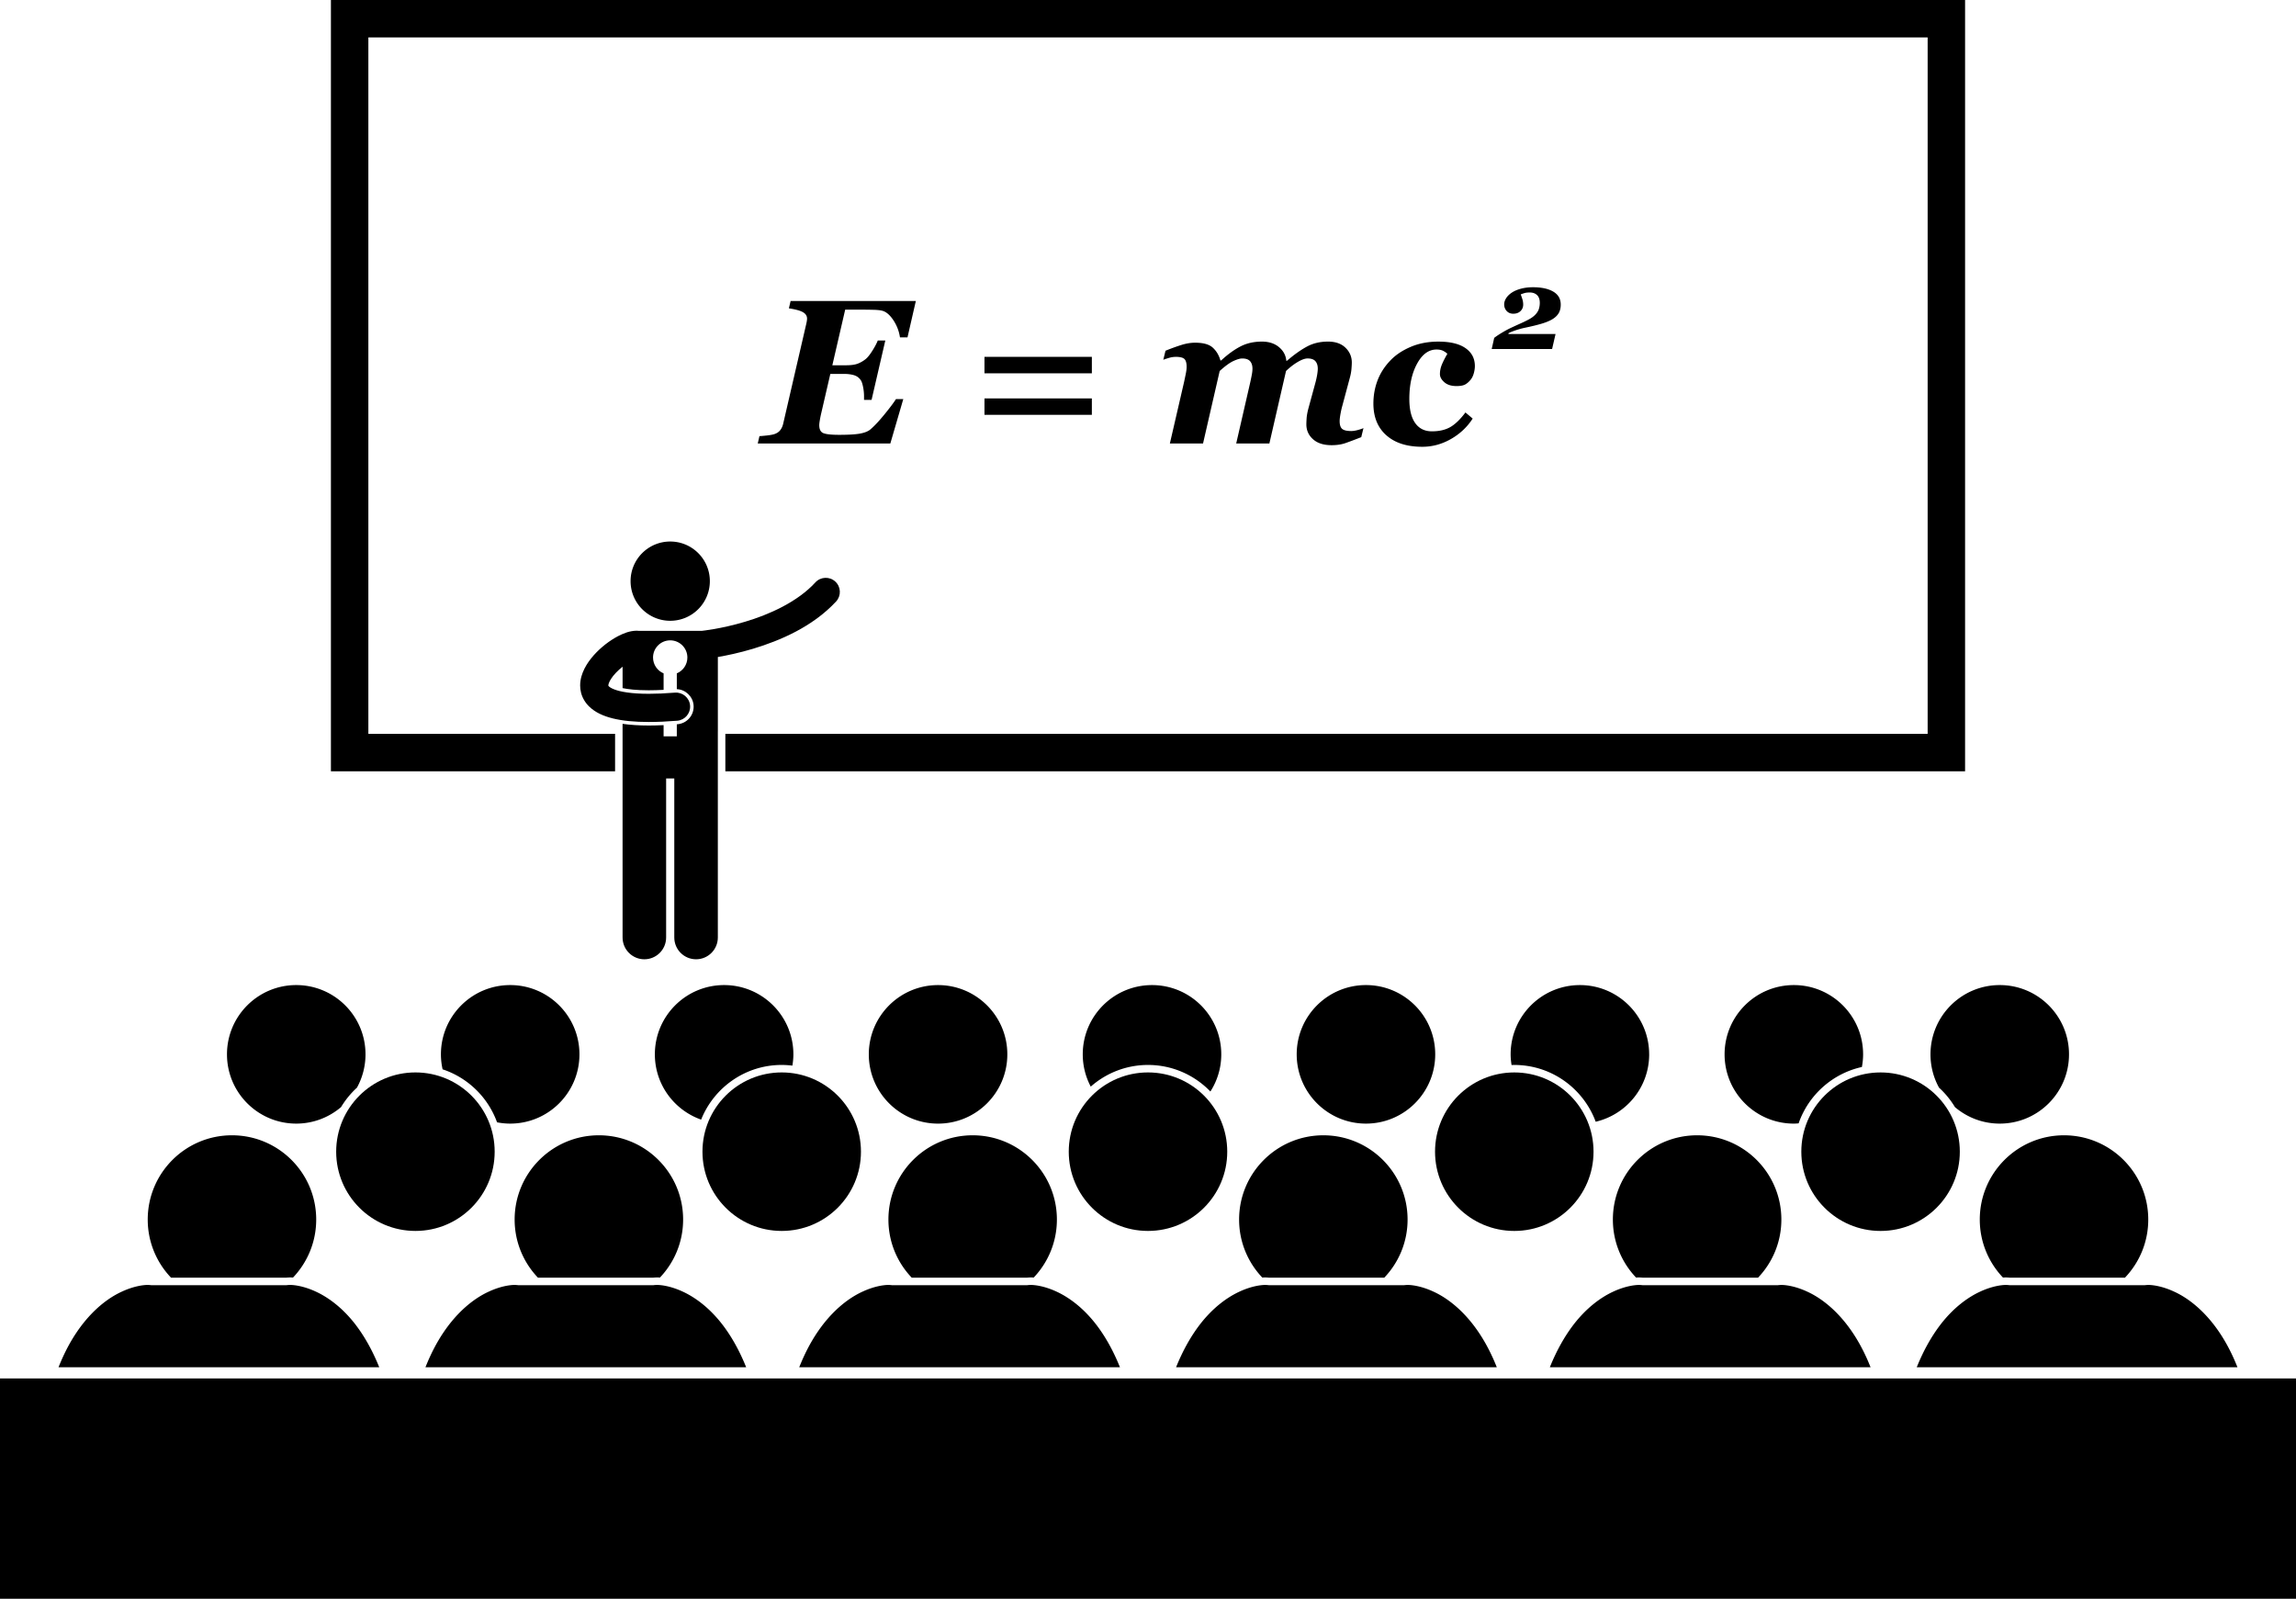 <svg xmlns="http://www.w3.org/2000/svg" xml:space="preserve" viewBox="0 0 2422.57 1686.82" shape-rendering="geometricPrecision" text-rendering="geometricPrecision" image-rendering="optimizeQuality" fill-rule="evenodd" clip-rule="evenodd"><g fill="currentColor"><path d="M306.29 1347.81c.44 0 .88 0 1.32.03.43.02.97.06 1.55.1 15.16-15.94 24.48-37.49 24.48-61.23 0-49.08-39.79-88.88-88.88-88.88-49.08 0-88.88 39.8-88.88 88.88 0 23.81 9.38 45.41 24.61 61.36h121.36c1.56-.17 3.02-.26 4.44-.26zM375.56 1398.13c-14.06-18.48-29.57-29.52-42.35-35.39-12.8-5.94-22.58-6.87-25.89-7-1.71-.07-3.38.03-5.03.23H159.55c-1.64-.19-3.29-.29-4.99-.23-3.3.13-13.1 1.06-25.89 6.99-19.32 8.75-44.15 29.39-62.21 68.81-1.61 3.5-3.18 7.21-4.71 11.01h338.4c-7.27-18.06-15.65-32.61-24.6-44.42zM693.43 1347.81c.44 0 .87 0 1.32.03.43.02.97.06 1.55.1 15.16-15.94 24.48-37.49 24.48-61.23 0-49.08-39.79-88.88-88.89-88.88-49.08 0-88.88 39.8-88.88 88.88 0 23.81 9.38 45.41 24.62 61.36h121.36c1.57-.17 3.02-.26 4.44-.26zM762.69 1398.13c-14.06-18.48-29.57-29.52-42.35-35.39-12.8-5.94-22.58-6.87-25.89-7-1.71-.07-3.38.03-5.02.23H546.69c-1.63-.19-3.29-.29-4.99-.23-3.3.13-13.1 1.06-25.89 6.99-19.31 8.75-44.15 29.39-62.2 68.81-1.62 3.5-3.18 7.21-4.71 11.01h338.4c-7.27-18.06-15.65-32.61-24.6-44.42zM1087.81 1347.81c.44 0 .88 0 1.32.03.43.02.97.06 1.55.1 15.16-15.94 24.48-37.49 24.48-61.23 0-49.08-39.79-88.88-88.88-88.88-49.09 0-88.88 39.8-88.88 88.88 0 23.81 9.37 45.41 24.61 61.36h121.36c1.56-.17 3.02-.26 4.44-.26zM1157.08 1398.13c-14.06-18.48-29.57-29.52-42.35-35.39-12.8-5.94-22.58-6.87-25.89-7-1.7-.07-3.38.03-5.02.23H941.08c-1.63-.19-3.29-.29-4.98-.23-3.3.13-13.1 1.06-25.9 6.99-19.31 8.75-44.15 29.39-62.2 68.81-1.62 3.5-3.18 7.21-4.71 11.01h338.4c-7.27-18.06-15.65-32.61-24.6-44.42zM2116.27 1347.81c1.42 0 2.88.09 4.44.26h121.36c15.24-15.96 24.61-37.55 24.61-61.36 0-49.08-39.8-88.88-88.88-88.88-49.09 0-88.88 39.8-88.88 88.88 0 23.74 9.32 45.29 24.48 61.23.58-.04 1.12-.08 1.55-.1.44-.02.88-.03 1.32-.03zM2356.11 1431.55c-18.06-39.41-42.89-60.05-62.21-68.81-12.79-5.94-22.59-6.86-25.89-6.99-1.69-.07-3.35.04-4.99.23h-142.74c-1.65-.2-3.32-.3-5.03-.23-3.3.13-13.09 1.06-25.89 7-12.78 5.87-28.3 16.92-42.35 35.39-8.95 11.82-17.32 26.37-24.6 44.42h338.4c-1.53-3.8-3.09-7.51-4.71-11.01zM1729.14 1347.81c1.42 0 2.87.09 4.44.26h121.36c15.24-15.96 24.62-37.55 24.62-61.36 0-49.08-39.8-88.88-88.88-88.88-49.09 0-88.89 39.8-88.89 88.88 0 23.74 9.33 45.29 24.48 61.23.58-.04 1.13-.08 1.55-.1.44-.02.88-.03 1.32-.03zM1968.97 1431.55c-18.06-39.41-42.89-60.05-62.21-68.81-12.79-5.94-22.59-6.86-25.89-6.99-1.69-.07-3.35.04-4.99.23h-142.74c-1.65-.2-3.32-.3-5.02-.23-3.31.13-13.1 1.06-25.89 7-12.78 5.87-28.3 16.92-42.35 35.39-8.95 11.82-17.32 26.37-24.6 44.42h338.4c-1.53-3.8-3.09-7.51-4.71-11.01zM1334.76 1347.81c1.42 0 2.87.09 4.44.26h121.36c15.24-15.96 24.61-37.55 24.61-61.36 0-49.08-39.79-88.88-88.88-88.88-49.09 0-88.88 39.8-88.88 88.88 0 23.74 9.32 45.29 24.48 61.23.58-.04 1.13-.08 1.55-.1.44-.02.88-.03 1.32-.03zM1574.59 1431.55c-18.05-39.41-42.89-60.05-62.2-68.81-12.8-5.94-22.59-6.86-25.9-6.99-1.69-.07-3.35.04-4.98.23h-142.74c-1.65-.2-3.32-.3-5.02-.23-3.3.13-13.1 1.06-25.89 7-12.78 5.87-28.3 16.92-42.35 35.39-8.95 11.82-17.32 26.37-24.6 44.42h338.4c-1.53-3.8-3.09-7.51-4.71-11.01zM312.57 1185.5c18.04 0 34.53-6.57 47.28-17.41a92.03 92.03 0 0 1 16.77-20.5 72.787 72.787 0 0 0 9.03-35.18c0-40.36-32.72-73.08-73.08-73.08s-73.08 32.72-73.08 73.08 32.72 73.09 73.08 73.09zM524.45 1184.15c4.49.86 9.12 1.35 13.86 1.35 40.36 0 73.08-32.72 73.08-73.09 0-40.36-32.72-73.08-73.08-73.08s-73.08 32.72-73.08 73.08c0 5.43.64 10.71 1.76 15.81 26.67 8.82 47.95 29.57 57.46 55.92zM824.81 1123.61c3.82 0 7.57.26 11.26.71.64-3.88 1.05-7.84 1.05-11.91 0-40.36-32.72-73.08-73.08-73.08s-73.08 32.72-73.08 73.08c0 31.85 20.41 58.87 48.83 68.88 13.49-33.76 46.5-57.69 85.01-57.69zM916.7 1112.42c0 40.36 32.72 73.09 73.08 73.09s73.08-32.72 73.08-73.09c0-40.36-32.72-73.08-73.08-73.08s-73.08 32.72-73.08 73.08zM1277.12 1151.64c7.24-11.34 11.48-24.77 11.48-39.22 0-40.36-32.72-73.08-73.08-73.08s-73.08 32.72-73.08 73.08c0 12.3 3.07 23.87 8.44 34.05 16.13-14.21 37.27-22.86 60.41-22.86 25.83 0 49.17 10.77 65.83 28.03zM1441.26 1039.33c-40.36 0-73.08 32.72-73.08 73.08s32.72 73.09 73.08 73.09 73.08-32.72 73.08-73.09c0-40.36-32.72-73.08-73.08-73.08zM1740.07 1112.42c0-40.36-32.72-73.08-73.08-73.08s-73.08 32.72-73.08 73.08c0 3.84.39 7.58.96 11.26.97-.03 1.93-.07 2.91-.07 39.36 0 72.99 24.98 85.88 59.91 32.32-7.55 56.42-36.48 56.42-71.1zM1964.54 1125.77c.8-4.33 1.27-8.78 1.27-13.35 0-40.36-32.72-73.08-73.08-73.08s-73.08 32.72-73.08 73.08 32.72 73.09 73.08 73.09c1.7 0 3.36-.14 5.03-.26 10.31-29.77 35.58-52.6 66.78-59.48zM2036.91 1112.42c0 12.76 3.28 24.74 9.03 35.18a92.074 92.074 0 0 1 16.78 20.5c12.75 10.84 29.23 17.4 47.27 17.4 40.36 0 73.08-32.72 73.08-73.09 0-40.36-32.72-73.08-73.08-73.08s-73.08 32.72-73.08 73.08z"/><path d="M438.33 1298.74c46.18 0 83.61-37.44 83.61-83.62 0-46.18-37.44-83.62-83.61-83.62-46.18 0-83.62 37.44-83.62 83.62 0 46.18 37.44 83.62 83.62 83.62zM741.19 1215.12c0 46.19 37.44 83.62 83.62 83.62 46.18 0 83.61-37.44 83.61-83.62 0-46.18-37.44-83.62-83.61-83.62-46.18 0-83.62 37.44-83.62 83.61zM1127.67 1215.12c0 46.19 37.44 83.62 83.61 83.62 46.18 0 83.62-37.44 83.62-83.62 0-46.18-37.44-83.62-83.62-83.62-46.18 0-83.61 37.44-83.61 83.61zM1597.77 1131.51c-46.19 0-83.62 37.44-83.62 83.62 0 46.18 37.44 83.62 83.62 83.62 46.18 0 83.61-37.44 83.61-83.62 0-46.18-37.43-83.62-83.61-83.62zM1984.24 1131.51c-46.18 0-83.62 37.44-83.62 83.62 0 46.18 37.44 83.62 83.62 83.62 46.18 0 83.61-37.44 83.61-83.62 0-46.18-37.43-83.62-83.61-83.62zM0 1454.4v232.42h2422.57V1454.4zM648.99 807.03v-32.75H388.67V39.5h1645.24v734.78H765.34v39.5h1308.07V0H349.16v813.78h299.83z"/><path d="M757.43 771.83v-78.64c9.22-1.57 22.44-4.28 37.37-8.77 28.07-8.51 62.48-22.97 87.41-49.82 5.56-6.05 5.18-15.44-.86-21-6.03-5.57-15.44-5.18-21.01.86-18.75 20.53-48.7 33.96-74.08 41.49-12.66 3.8-24.12 6.23-32.33 7.67-4.1.72-7.39 1.2-9.61 1.5-1.11.14-1.96.25-2.51.32-.55.06-.72.08-.72.08-.11.01-.22.04-.33.05H673.6c-.59-.08-1.2-.13-1.81-.13-7.63.15-13.44 2.61-19.6 5.7-9.05 4.76-18.11 11.72-25.69 20.19-3.77 4.26-7.16 8.9-9.8 14.12-2.6 5.2-4.54 11.09-4.56 17.73 0 2.46.28 5.02.92 7.56 1.35 5.5 4.47 10.76 8.7 14.82 6.4 6.13 14.7 9.9 24.87 12.44 10.22 2.5 22.59 3.76 38.03 3.76 8.89 0 18.8-.43 29.86-1.32 8.18-.67 14.27-7.85 13.61-16.03-.67-8.19-7.84-14.27-16.02-13.61-10.39.84-19.51 1.22-27.44 1.22-18.36.04-30.42-2.17-36.72-4.71-3.16-1.23-4.81-2.45-5.47-3.11-.67-.69-.52-.67-.56-.72v-.01c0-.03-.02-.09-.03-.3-.07-.68.55-3.39 2.76-6.77 2.62-4.2 7.3-9.05 12.26-12.97v22.58c5.68 1.19 14.42 2.3 27.27 2.3h.47c4.83 0 10.05-.16 15.54-.45v-17.4c-6.55-2.73-11.15-9.19-11.15-16.73 0-10.01 8.12-18.11 18.12-18.11 10.01 0 18.12 8.11 18.12 18.11 0 7.54-4.6 14-11.15 16.73v16.65c9.23.41 16.94 7.7 17.7 16.99.83 10.22-6.8 19.21-17.02 20.04-.23.02-.45.03-.68.05v12.71h-13.94v-11.82c-5.45.26-10.66.4-15.53.4-10.5-.01-19.66-.6-27.76-1.76V989.14c0 12.7 10.28 22.98 22.97 22.98s22.98-10.28 22.98-22.98V821.38h8.61v167.76c0 12.7 10.29 22.98 22.97 22.98 12.69 0 22.98-10.28 22.98-22.98V771.82z"/><path d="M707.16 654.98c23.1 0 41.82-18.72 41.82-41.82s-18.72-41.81-41.82-41.81c-23.09 0-41.82 18.72-41.82 41.81 0 23.1 18.73 41.82 41.82 41.82zM953.06 421.08h-7.73c-2.12 3.46-6.14 8.83-12.07 16.1-5.94 7.27-11.02 12.68-15.26 16.2-2.33 1.84-5.83 3.2-10.49 4.08-4.66.88-12.08 1.32-22.24 1.32-7.98 0-13.45-.58-16.41-1.74-2.97-1.17-4.45-4-4.45-8.53 0-1.06.21-2.83.63-5.29.43-2.47.88-4.77 1.38-6.89l9.68-41.83h14.43c3.89 0 7.36.44 10.41 1.32 3.04.88 5.48 2.66 7.32 5.35.92 1.34 1.71 3.69 2.39 7.04.67 3.36 1.01 6.62 1.01 9.8v3.92h7.95l14.51-62.7h-7.94c-1.14 2.96-3.03 6.55-5.68 10.75s-4.97 7.12-6.95 8.74c-2.61 2.12-5.42 3.76-8.43 4.93-3.01 1.16-7.17 1.74-12.47 1.74h-14.43l13.56-58.67h20.79c2.47 0 5.58.06 9.33.16s6.61.4 8.59.89c4.17.91 8.15 4.17 11.93 9.76 3.78 5.59 6.17 11.73 7.16 18.41h7.95l8.79-38.33H834.18l-1.8 7.72c6.77 1 11.67 2.32 14.67 3.98 3 1.66 4.5 3.97 4.5 6.94 0 .49-.07 1.23-.21 2.22-.14.99-.39 2.23-.74 3.71l-24.29 105.06c-.56 2.47-1.57 4.66-3.02 6.56-1.44 1.91-3.54 3.32-6.29 4.24-1.7.57-4.28 1.04-7.79 1.43-3.5.39-6.12.61-7.89.69l-1.8 7.73h139.9l13.66-46.81zM1152.05 376.5h-113.31v17.37h113.31zM1152.05 420.34h-113.31v17.37h113.31zM1240.5 376.5c4.6 0 7.67.76 9.23 2.28 1.55 1.52 2.32 4.29 2.32 8.31 0 1.98-.33 4.59-1 7.84-.68 3.25-1.22 5.85-1.64 7.83l-15.05 65.14h35l17.56-76.46c5.85-5.29 10.71-8.83 14.6-10.59 3.88-1.76 6.9-2.64 9.09-2.64 3.88 0 6.67.95 8.36 2.85 1.69 1.9 2.54 4.56 2.54 7.95 0 1.62-.19 3.53-.57 5.71-.39 2.19-.98 5.05-1.75 8.58l-14.83 64.6h35l17.56-76.46c4.23-4.03 8.4-7.24 12.53-9.64 4.12-2.4 7.52-3.6 10.19-3.6 3.81 0 6.55.95 8.25 2.85 1.69 1.9 2.54 4.56 2.54 7.95 0 1.55-.2 3.55-.59 5.98-.38 2.43-.97 5.17-1.75 8.21l-7.68 28.17c-1 3.96-1.59 7.26-1.76 9.91-.17 2.65-.27 4.82-.27 6.51 0 6.21 2.33 11.42 7 15.62 4.67 4.2 11.21 6.3 19.62 6.3 5.52 0 10.36-.72 14.54-2.17 4.17-1.45 9.76-3.55 16.76-6.3l2.33-9.53c-1.19.56-3.14 1.21-5.81 1.96-2.67.74-5.07 1.11-7.18 1.11-4.5 0-7.66-.74-9.44-2.22-1.79-1.48-2.7-4.27-2.7-8.37 0-1.62.28-4.02.84-7.2.57-3.18 1.19-6 1.89-8.47l7.98-29.76c.92-3.32 1.5-6.44 1.75-9.38.25-2.93.38-5.21.38-6.83 0-6.14-2.23-11.37-6.68-15.68-4.44-4.3-10.57-6.46-18.41-6.46-8.33 0-15.74 1.75-22.23 5.25-6.49 3.49-13.51 8.48-21.06 14.98h-.74c-.49-5.72-3.07-10.52-7.73-14.4-4.67-3.88-10.64-5.83-17.91-5.83-8.55 0-16.11 1.7-22.67 5.09-6.57 3.39-13.39 8.33-20.45 14.83h-.74c-1.55-5.51-4.23-10.01-8.05-13.51-3.81-3.5-10.03-5.24-18.65-5.24-4.66 0-9.6.83-14.83 2.49-5.23 1.66-10.7 3.65-16.42 5.98l-2.33 9.53c1.7-.63 3.72-1.3 6.09-2 2.37-.71 4.69-1.06 6.94-1.06zM1462.73 459.21c9.07 8.12 21.73 12.18 37.96 12.18 10.6 0 20.65-2.72 30.19-8.16 9.53-5.43 17.19-12.63 22.98-21.6l-7.63-6.46c-5.43 7.27-10.75 12.41-15.94 15.41-5.19 2.99-11.67 4.5-19.43 4.5-7.63 0-13.51-2.89-17.63-8.69-4.13-5.79-6.2-14.29-6.2-25.52 0-14.76 2.72-27.13 8.16-37.12 5.43-9.99 12.28-14.98 20.54-14.98 3.1 0 5.62.57 7.56 1.7 1.94 1.13 3.24 2.08 3.86 2.86-2.26 3.81-4.13 7.45-5.61 10.9-1.48 3.46-2.23 6.96-2.23 10.49 0 2.97 1.54 5.81 4.61 8.53 3.07 2.72 7.36 4.08 12.87 4.08 4.16 0 7.29-.59 9.38-1.8 2.08-1.2 4-2.93 5.77-5.18 1.41-1.84 2.47-4.1 3.18-6.78.71-2.68 1.06-5.12 1.06-7.3 0-8.05-3.3-14.37-9.9-18.96-6.6-4.59-16.15-6.88-28.65-6.88-10.8 0-20.59 1.87-29.33 5.62-8.76 3.74-15.93 8.57-21.5 14.51-6 6.28-10.45 13.26-13.35 20.92-2.89 7.66-4.34 15.76-4.34 24.3 0 14.19 4.53 25.35 13.61 33.46zM1641.31 352.38h-49.79l.23-.94c2.51-1.18 5.26-2.25 8.26-3.23a88.44 88.44 0 0 1 9.55-2.53c5.99-1.25 11.25-2.51 15.75-3.79 4.51-1.28 8.27-2.71 11.29-4.32 3.45-1.84 6-4.05 7.68-6.64 1.67-2.59 2.49-5.76 2.49-9.53 0-6.07-2.64-10.65-7.91-13.73s-12.39-4.61-21.37-4.61c-4.59 0-8.8.51-12.64 1.53s-7.03 2.38-9.58 4.06c-2.67 1.76-4.69 3.74-6.08 5.93-1.39 2.2-2.09 4.38-2.09 6.53 0 2.75.87 5.08 2.62 7 1.74 1.92 4.09 2.88 7.02 2.88 3.1 0 5.61-.91 7.53-2.73 1.92-1.83 2.88-4.13 2.88-6.91 0-2.03-.29-3.96-.88-5.76-.59-1.81-1.16-3.47-1.71-5 1.18-.47 2.47-.92 3.91-1.35 1.43-.43 3.28-.65 5.56-.65 3.25 0 5.84.92 7.76 2.76 1.92 1.84 2.88 4.56 2.88 8.17 0 2.35-.34 4.56-1.03 6.64-.68 2.08-1.99 4.1-3.91 6.05-1.64 1.69-3.83 3.28-6.56 4.76-2.72 1.49-6.62 3.35-11.67 5.58-2 .9-4.32 1.98-6.96 3.21a91.668 91.668 0 0 0-7.79 4.08c-1.84 1.06-3.65 2.16-5.41 3.29a67.821 67.821 0 0 0-4.76 3.35l-2.65 11.76h63.73l3.65-15.87z"/></g></svg>